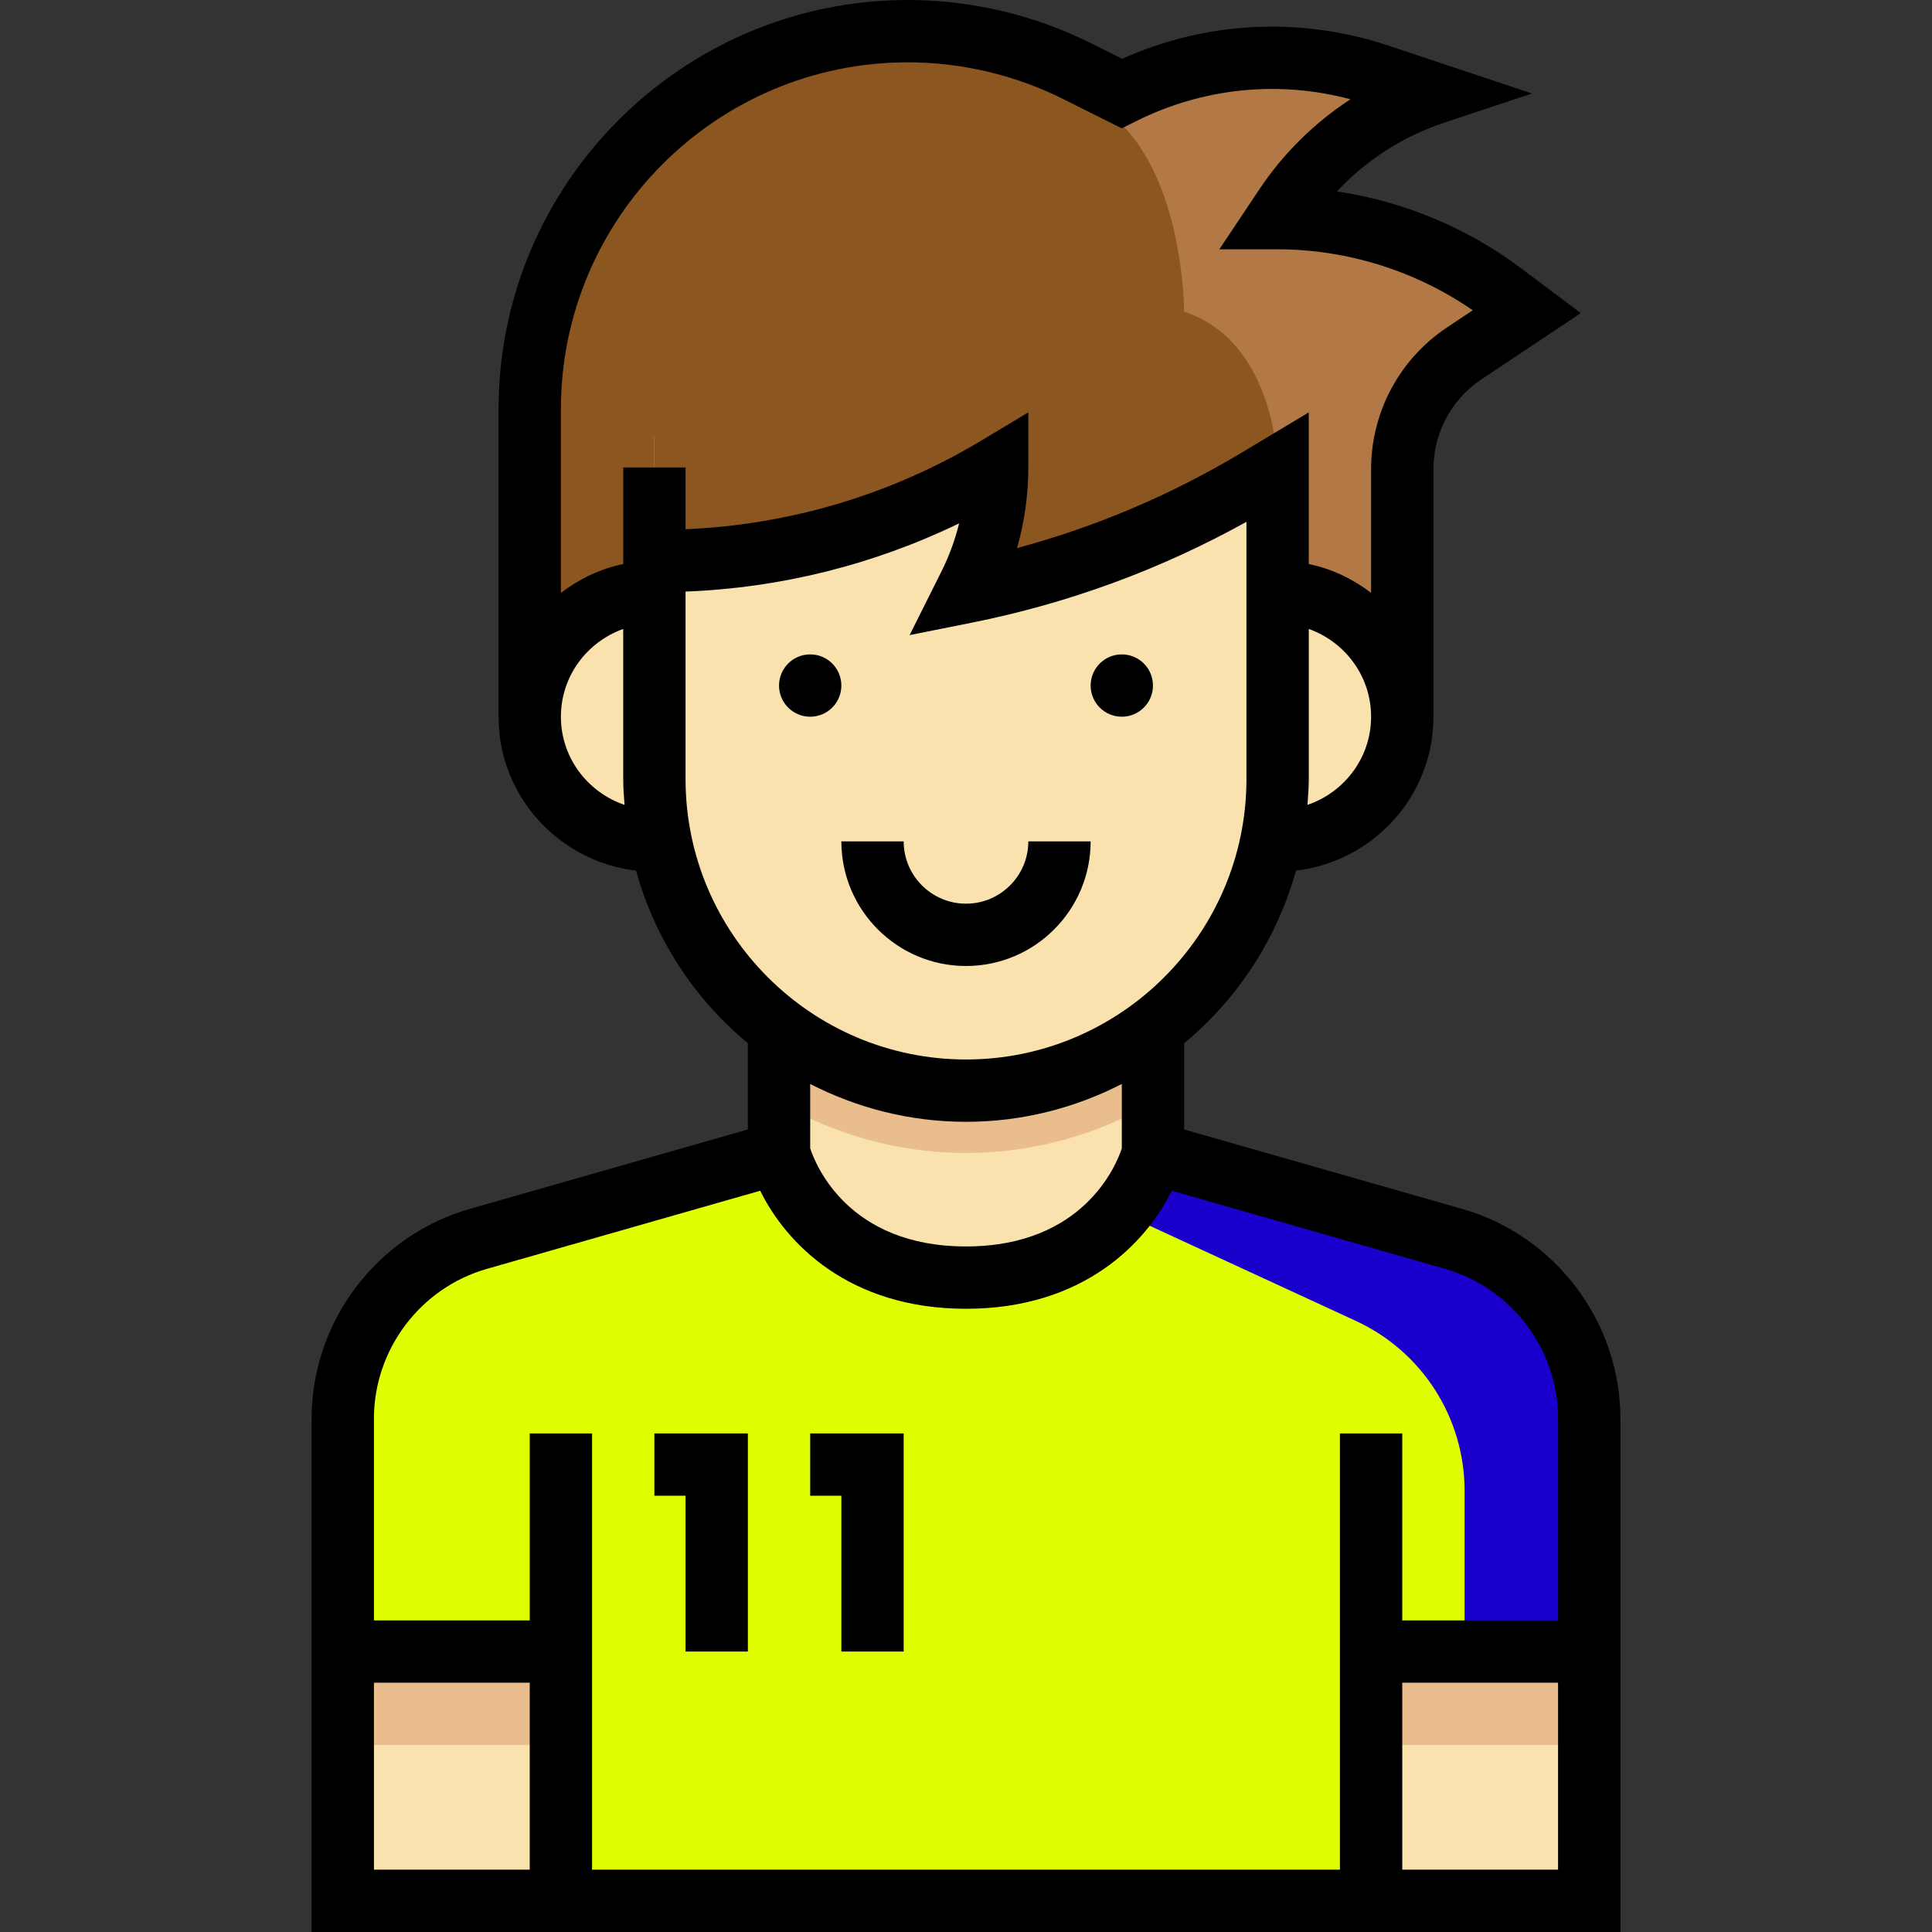 <?xml version="1.0"?>
<svg xmlns="http://www.w3.org/2000/svg" xmlns:xlink="http://www.w3.org/1999/xlink" xmlns:svgjs="http://svgjs.com/svgjs" version="1.1" width="512" height="512" x="0" y="0" viewBox="0 0 496 496" style="enable-background:new 0 0 512 512" xml:space="preserve" class=""><rect x="0" y="0" width="496" height="496" fill="#333333" stroke="none"/><g transform="matrix(1,0,0,1,0,0)">
<g xmlns="http://www.w3.org/2000/svg">
	<rect x="200" y="240" style="" width="96" height="104" fill="#f9e2ae" data-original="#f9e0a6" class=""/>
	<rect x="88" y="416" style="" width="320" height="72" fill="#f9e2ae" data-original="#f9e0a6" class=""/>
</g>
<path xmlns="http://www.w3.org/2000/svg" style="" d="M385.6,75.2C368.984,62.736,348.768,56,328,56l1.968-2.952C339.064,39.408,352.448,29.184,368,24  l-14.056-4.688C332.208,12.072,308.488,13.752,288,24l-11.504-5.752C263.016,11.512,248.152,8,233.08,8  C179.464,8,136,51.464,136,105.08V184h224v-63.584c0-5.536,1.288-11,3.768-15.944c2.776-5.552,6.952-10.28,12.112-13.72L392,80  L385.6,75.2z" fill="#8b561f" data-original="#d3a06c" class=""/>
<path xmlns="http://www.w3.org/2000/svg" style="" d="M200,283.016C214.136,291.224,230.504,296,248,296s33.864-4.776,48-12.984V240h-96V283.016z" fill="#eabd8c" data-original="#eabd8c" class=""/>
<path xmlns="http://www.w3.org/2000/svg" style="" d="M248,280L248,280c-44.184,0-80-35.816-80-80v-88h160v88C328,244.184,292.184,280,248,280z" fill="#f9e2ae" data-original="#f9e0a6" class=""/>
<path xmlns="http://www.w3.org/2000/svg" style="" d="M168,144h1.352c30.52,0,60.472-8.296,86.648-24l0,0l0,0c0,10.52-2.448,20.896-7.152,30.312L248,152  l0,0c26.472-5.296,51.832-15.096,74.976-28.984L328,120V88H168V144z" fill="#8b561f" data-original="#d3a06c" class=""/>
<path xmlns="http://www.w3.org/2000/svg" style="" d="M304,80c24,8,24,40,24,40v64h32v-63.584c0-5.536,1.288-11,3.768-15.944  c2.776-5.552,6.952-10.28,12.112-13.72L392,80l-6.4-4.8C368.984,62.736,348.768,56,328,56l1.968-2.952  C339.064,39.408,352.448,29.184,368,24l-14.056-4.688C332.208,12.072,308.488,13.752,288,24v8C304,48,304,80,304,80z" fill="#b27946" data-original="#b27946" class=""/>
<path xmlns="http://www.w3.org/2000/svg" style="" d="M168,152c-17.672,0-32,14.328-32,32s14.328,32,32,32h160c17.672,0,32-14.328,32-32s-14.328-32-32-32  H168z" fill="#f9e2ae" data-original="#f9e0a6" class=""/>
<rect xmlns="http://www.w3.org/2000/svg" x="88" y="416" style="" width="320" height="32" fill="#eabd8c" data-original="#eabd8c" class=""/>
<path xmlns="http://www.w3.org/2000/svg" style="" d="M373.184,318.056L296,296c0,0-8,32-48,32s-48-32-48-32l-77.184,22.056  C102.208,323.944,88,342.776,88,364.208V424h56v64h208v-64h56v-59.792C408,342.776,393.792,323.944,373.184,318.056z" fill="#dfff00" data-original="#fb5968" class=""/>
<path xmlns="http://www.w3.org/2000/svg" style="" d="M373.184,318.056L296,296c0,0-1.912,7.488-8.368,15.216l60.48,27.912  c17,7.848,27.888,24.864,27.888,43.584V424h32v-59.792C408,342.776,393.792,323.944,373.184,318.056z" fill="#1a00cd" data-original="#cd2c5a" class=""/>
<path xmlns="http://www.w3.org/2000/svg" d="M375.384,310.36L304,289.968v-22.144c13.688-11.32,23.824-26.728,28.712-44.304C352.528,221.16,368,204.44,368,184v-63.584  c0-4.272,1.008-8.552,2.92-12.376c2.152-4.296,5.392-7.976,9.392-10.64l25.528-17.016L390.4,68.8  c-13.8-10.352-30.152-17.112-47.168-19.664c7.464-7.992,16.872-14.08,27.288-17.552L393.296,24l-36.832-12.28  c-22.624-7.528-46.744-6.312-68.376,3.376l-8.008-4C265.568,3.832,249.32,0,233.08,0C175.144,0,128,47.144,128,105.08V184  c0,20.44,15.472,37.16,35.288,39.52c4.888,17.576,15.024,32.984,28.712,44.304v22.144l-71.384,20.392  C96.704,317.184,80,339.328,80,364.2V496h336V364.2C416,339.328,399.296,317.184,375.384,310.36z M335.664,206.632  c0.168-2.2,0.336-4.392,0.336-6.632v-38.528c9.288,3.312,16,12.112,16,22.528C352,194.536,345.128,203.416,335.664,206.632z   M233.08,16c13.76,0,27.536,3.256,39.84,9.408L288,32.944l3.576-1.792c17.248-8.624,36.648-10.592,55.12-5.664  c-9.232,6.024-17.232,13.888-23.384,23.12L313.04,64H328c17.808,0,35.464,5.536,50.096,15.656l-6.656,4.44  c-6.312,4.208-11.44,10.016-14.832,16.8c-3.016,6.024-4.608,12.776-4.608,19.52V152.2c-4.672-3.536-10.056-6.184-16-7.392v-38.936  l-17.136,10.28c-18.104,10.864-37.472,19.096-57.76,24.56C263.008,133.984,264,126.992,264,120v-14.128l-12.12,7.272  c-23.024,13.816-49.128,21.608-75.88,22.72V120h-16v24.808c-5.944,1.216-11.328,3.856-16,7.392v-47.12  C144,55.96,183.96,16,233.08,16z M144,184c0-10.416,6.712-19.216,16-22.528V200c0,2.24,0.168,4.432,0.336,6.632  C150.872,203.416,144,194.536,144,184z M176,200v-48.128c24.392-0.92,48.32-6.904,70.24-17.512  c-1.056,4.272-2.584,8.432-4.552,12.368l-8.16,16.32l16.04-3.208c24.76-4.952,48.416-13.648,70.432-25.872V200  c0,39.696-32.304,72-72,72S176,239.696,176,200z M248,288c14.408,0,27.984-3.552,40-9.712v16.544  c-1.368,4.152-9.768,25.168-40,25.168c-30.144,0-38.56-20.816-40-25.184v-16.528C220.016,284.448,233.592,288,248,288z   M125.008,325.752l70.16-20.056C201.72,319.024,217.784,336,248,336s46.28-16.976,52.824-30.304l70.168,20.056  C388.072,330.624,400,346.44,400,364.2V416h-40v-48h-16v112H152V368h-16v48H96v-51.8C96,346.44,107.928,330.624,125.008,325.752z   M96,432h40v48H96V432z M360,480v-48h40v48H360z" fill="#000000" data-original="#000000" style="" class=""/>
<circle xmlns="http://www.w3.org/2000/svg" cx="208" cy="176" r="8" fill="#000000" data-original="#000000" style="" class=""/>
<circle xmlns="http://www.w3.org/2000/svg" cx="288" cy="176" r="8" fill="#000000" data-original="#000000" style="" class=""/>
<path xmlns="http://www.w3.org/2000/svg" d="M248,248c17.648,0,32-14.352,32-32h-16c0,8.824-7.176,16-16,16s-16-7.176-16-16h-16C216,233.648,230.352,248,248,248z" fill="#000000" data-original="#000000" style="" class=""/>
<polygon xmlns="http://www.w3.org/2000/svg" points="176,424 192,424 192,368 168,368 168,384 176,384 " fill="#000000" data-original="#000000" style="" class=""/>
<polygon xmlns="http://www.w3.org/2000/svg" points="216,424 232,424 232,368 208,368 208,384 216,384 " fill="#000000" data-original="#000000" style="" class=""/>
<g xmlns="http://www.w3.org/2000/svg">
</g>
<g xmlns="http://www.w3.org/2000/svg">
</g>
<g xmlns="http://www.w3.org/2000/svg">
</g>
<g xmlns="http://www.w3.org/2000/svg">
</g>
<g xmlns="http://www.w3.org/2000/svg">
</g>
<g xmlns="http://www.w3.org/2000/svg">
</g>
<g xmlns="http://www.w3.org/2000/svg">
</g>
<g xmlns="http://www.w3.org/2000/svg">
</g>
<g xmlns="http://www.w3.org/2000/svg">
</g>
<g xmlns="http://www.w3.org/2000/svg">
</g>
<g xmlns="http://www.w3.org/2000/svg">
</g>
<g xmlns="http://www.w3.org/2000/svg">
</g>
<g xmlns="http://www.w3.org/2000/svg">
</g>
<g xmlns="http://www.w3.org/2000/svg">
</g>
<g xmlns="http://www.w3.org/2000/svg">
</g>
</g></svg>

